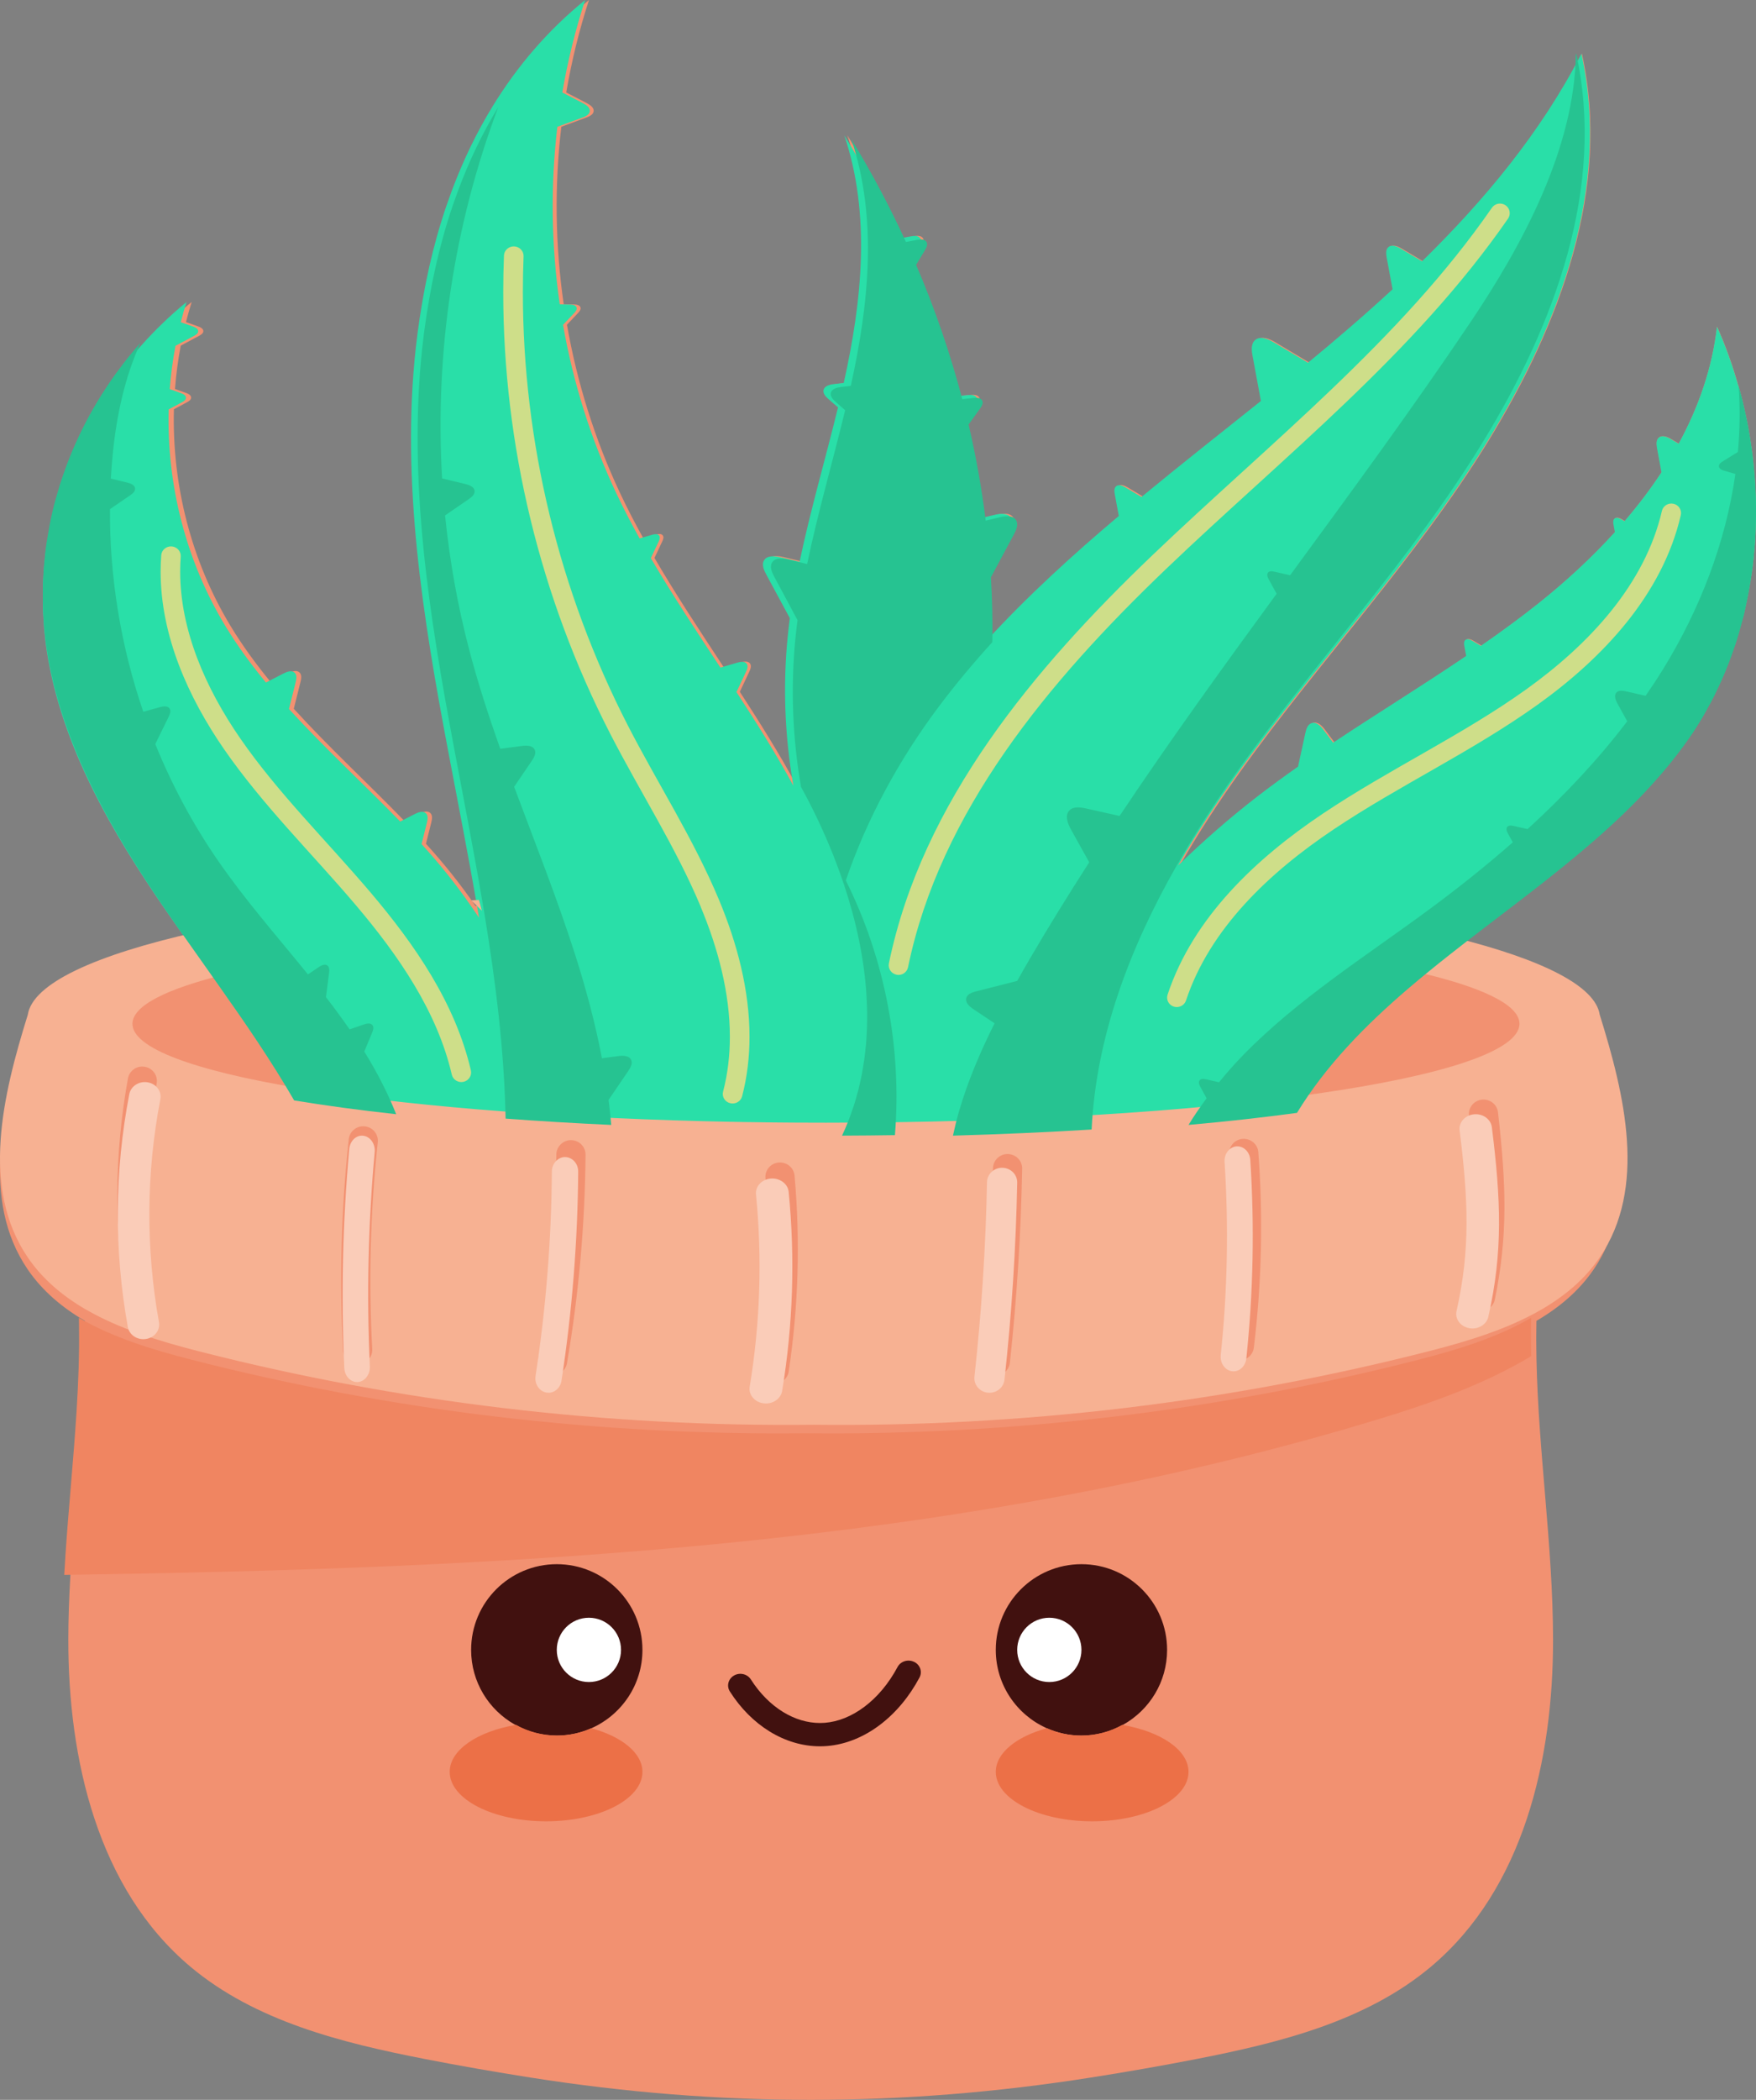 <?xml version="1.0" encoding="UTF-8"?>
<svg width="164px" height="196px" viewBox="0 0 164 196" version="1.1" xmlns="http://www.w3.org/2000/svg" xmlns:xlink="http://www.w3.org/1999/xlink">
    <rect x="0" y="0" width="164" height="196" fill="#808080" stroke="none"/>
    <title>GST DACAR 121-02 [Converted]</title>
    <g id="4››" stroke="none" stroke-width="1" fill="none" fill-rule="evenodd">
        <g id="GST-DACAR-121-02-[Converted]" fill-rule="nonzero">
            <path d="M163.977,46.719 C163.975,46.584 163.968,46.448 163.965,46.313 C163.945,45.725 163.911,45.137 163.867,44.549 C163.854,44.365 163.839,44.181 163.822,43.999 C163.775,43.459 163.721,42.917 163.655,42.38 C163.628,42.155 163.593,41.932 163.561,41.71 C163.514,41.378 163.465,41.047 163.411,40.715 C163.364,40.425 163.315,40.132 163.261,39.844 C163.216,39.609 163.167,39.374 163.12,39.14 C163.002,38.559 162.874,37.98 162.734,37.407 C162.709,37.308 162.684,37.206 162.657,37.107 C162.564,36.737 162.465,36.369 162.362,36.003 C162.362,36.015 162.362,36.027 162.362,36.04 C161.825,34.13 161.167,32.267 160.362,30.486 C159.921,34.35 158.645,38.002 156.795,41.405 C156.561,41.267 156.329,41.127 156.095,40.989 C155.746,40.78 155.275,40.575 154.957,40.829 C154.682,41.049 154.719,41.468 154.783,41.811 C154.921,42.564 155.061,43.317 155.199,44.069 C154.162,45.652 153.002,47.177 151.755,48.634 C151.667,48.58 151.581,48.53 151.492,48.476 C151.29,48.355 151.019,48.237 150.834,48.384 C150.674,48.513 150.696,48.752 150.733,48.951 C150.775,49.183 150.819,49.415 150.861,49.648 C148.667,52.077 146.228,54.313 143.691,56.337 C141.969,57.709 140.191,59.006 138.383,60.264 C138.124,60.11 137.866,59.955 137.607,59.802 C137.405,59.681 137.134,59.563 136.95,59.71 C136.789,59.838 136.812,60.078 136.849,60.279 C136.905,60.589 136.962,60.896 137.019,61.206 C132.945,63.972 128.738,66.564 124.636,69.296 C124.336,68.897 124.038,68.497 123.737,68.098 C123.469,67.74 123.077,67.338 122.646,67.467 C122.269,67.578 122.131,68.018 122.05,68.396 C121.824,69.441 121.594,70.487 121.368,71.532 C120.067,72.447 118.784,73.384 117.53,74.356 C114.964,76.348 112.523,78.492 110.203,80.758 C111.934,77.732 113.848,74.802 115.863,71.99 C123.348,61.547 132.284,52.106 139.004,41.17 C145.723,30.236 150.504,17.492 147.745,5.012 L147.713,5.07 C143.984,12.318 138.775,18.625 132.91,24.385 C132.25,23.99 131.592,23.598 130.932,23.204 C130.582,22.995 130.112,22.79 129.794,23.044 C129.518,23.264 129.555,23.683 129.619,24.026 C129.802,25.016 129.984,26.004 130.166,26.993 C127.617,29.355 124.974,31.63 122.294,33.847 C121.237,33.215 120.178,32.584 119.122,31.952 C118.589,31.635 117.88,31.325 117.397,31.71 C116.979,32.044 117.035,32.678 117.134,33.198 C117.392,34.604 117.653,36.008 117.912,37.414 C114.208,40.386 110.459,43.336 106.794,46.371 C106.301,46.076 105.806,45.783 105.313,45.488 C105.045,45.328 104.685,45.17 104.444,45.367 C104.232,45.536 104.262,45.855 104.311,46.119 C104.436,46.794 104.56,47.467 104.685,48.142 C100.365,51.797 96.2,55.601 92.411,59.739 C92.443,57.714 92.399,55.688 92.278,53.665 C93.003,52.322 93.724,50.981 94.448,49.638 C94.675,49.219 94.897,48.694 94.633,48.297 C94.328,47.84 93.636,47.915 93.096,48.046 C92.66,48.15 92.222,48.254 91.786,48.358 C91.411,45.333 90.872,42.327 90.175,39.353 C90.535,38.854 90.897,38.353 91.256,37.855 C91.414,37.637 91.579,37.359 91.461,37.117 C91.325,36.838 90.931,36.831 90.618,36.865 C90.273,36.901 89.926,36.937 89.581,36.976 C88.448,32.688 86.995,28.479 85.234,24.394 C85.51,23.937 85.786,23.479 86.062,23.024 C86.207,22.785 86.352,22.485 86.207,22.245 C86.042,21.969 85.635,21.994 85.315,22.054 C84.968,22.119 84.621,22.185 84.276,22.25 C82.751,18.949 81.042,15.73 79.135,12.63 C81.618,20.033 80.781,28.104 79.081,35.73 C78.778,35.766 78.478,35.802 78.175,35.836 C77.778,35.882 77.29,36.006 77.202,36.388 C77.125,36.722 77.411,37.02 77.672,37.247 C77.965,37.501 78.256,37.758 78.549,38.012 C77.381,42.821 75.98,47.591 74.97,52.423 C74.386,52.283 73.8,52.145 73.216,52.005 C72.677,51.876 71.985,51.801 71.679,52.256 C71.413,52.653 71.637,53.178 71.864,53.597 C72.598,54.96 73.33,56.32 74.064,57.68 C73.99,58.251 73.921,58.822 73.864,59.396 C73.406,64.028 73.593,68.718 74.391,73.304 C72.766,70.317 70.955,67.43 69.096,64.572 C69.391,63.945 69.687,63.316 69.982,62.687 C70.096,62.445 70.206,62.142 70.044,61.927 C69.859,61.68 69.472,61.743 69.172,61.83 C68.65,61.985 68.125,62.14 67.603,62.292 C65.384,58.919 63.152,55.553 61.125,52.077 C61.366,51.564 61.608,51.054 61.849,50.541 C61.935,50.359 62.017,50.132 61.896,49.972 C61.758,49.786 61.467,49.834 61.241,49.899 C60.854,50.013 60.467,50.127 60.081,50.241 C59.314,48.856 58.583,47.455 57.911,46.022 C55.558,41.03 53.903,35.73 52.95,30.311 C53.295,29.946 53.639,29.58 53.987,29.215 C54.125,29.067 54.275,28.879 54.211,28.687 C54.137,28.467 53.846,28.424 53.612,28.419 C53.29,28.412 52.967,28.404 52.647,28.397 C51.854,22.916 51.775,17.33 52.423,11.832 C53.203,11.544 53.984,11.256 54.765,10.968 C55.058,10.861 55.396,10.699 55.44,10.397 C55.492,10.048 55.122,9.792 54.805,9.627 C54.164,9.295 53.524,8.961 52.883,8.63 C53.383,5.709 54.09,2.822 55.009,0 C51.511,2.846 48.698,6.174 46.45,9.835 C44.927,12.311 43.669,14.939 42.642,17.683 C42.615,17.758 42.585,17.833 42.558,17.908 C42.23,18.797 41.922,19.692 41.642,20.602 L41.637,20.619 C41.344,21.565 41.078,22.521 40.834,23.487 L40.816,23.557 C40.602,24.416 40.41,25.282 40.23,26.154 C40.183,26.388 40.137,26.623 40.092,26.858 C39.959,27.55 39.836,28.247 39.725,28.949 C39.686,29.2 39.642,29.45 39.605,29.704 C39.469,30.619 39.346,31.536 39.245,32.46 C37.875,45.011 39.915,57.665 42.26,70.075 C43.166,74.879 44.117,79.693 44.94,84.518 C44.76,84.533 44.58,84.547 44.403,84.562 C42.999,82.514 41.43,80.566 39.782,78.759 C39.947,78.095 40.114,77.435 40.279,76.772 C40.356,76.464 40.415,76.089 40.178,75.876 C39.905,75.629 39.472,75.789 39.144,75.959 C38.696,76.191 38.245,76.423 37.797,76.655 C34.375,73.125 30.728,69.773 27.439,66.155 C27.649,65.322 27.856,64.487 28.065,63.655 C28.141,63.348 28.2,62.972 27.964,62.759 C27.69,62.513 27.257,62.672 26.929,62.842 C26.385,63.123 25.841,63.403 25.299,63.684 C23.932,62.021 22.658,60.289 21.54,58.442 C17.863,52.373 16.057,45.258 16.242,38.201 C16.651,37.983 17.057,37.763 17.466,37.545 C17.646,37.448 17.848,37.315 17.85,37.114 C17.85,36.884 17.589,36.751 17.37,36.674 C17.028,36.553 16.685,36.432 16.343,36.308 C16.446,34.951 16.624,33.6 16.88,32.264 C17.456,31.957 18.03,31.647 18.606,31.34 C18.786,31.243 18.988,31.11 18.991,30.909 C18.991,30.679 18.73,30.546 18.51,30.469 C18.129,30.333 17.747,30.198 17.368,30.062 C17.53,29.43 17.71,28.804 17.904,28.184 C16.38,29.428 14.981,30.793 13.688,32.243 C11.53,34.66 9.71,37.337 8.274,40.188 L8.247,40.238 C7.998,40.735 7.766,41.238 7.54,41.741 C7.481,41.872 7.421,42.005 7.365,42.138 C7.165,42.6 6.976,43.067 6.798,43.537 C6.729,43.718 6.665,43.9 6.599,44.081 C6.436,44.529 6.279,44.979 6.133,45.434 C6.069,45.64 6.01,45.848 5.951,46.054 C5.818,46.499 5.685,46.944 5.569,47.395 C5.33,48.331 5.146,49.28 4.985,50.233 C4.924,50.604 4.86,50.971 4.811,51.344 C4.769,51.661 4.739,51.978 4.707,52.298 C4.665,52.692 4.628,53.087 4.601,53.481 C4.581,53.786 4.567,54.091 4.554,54.398 C4.537,54.819 4.53,55.24 4.53,55.661 C4.53,55.947 4.53,56.233 4.535,56.518 C4.547,56.99 4.572,57.462 4.604,57.934 C4.621,58.171 4.628,58.411 4.65,58.648 C4.714,59.359 4.796,60.071 4.907,60.782 C6.281,69.603 10.917,77.597 16.008,84.988 C16.759,86.079 17.525,87.166 18.296,88.25 C8.833,90.372 3.03,93.034 2.586,95.931 C0.251,103.417 -1.825,112.022 2.591,118.494 C3.971,120.512 5.825,122.058 7.931,123.288 C7.931,123.312 7.931,123.336 7.931,123.36 C7.936,123.585 7.939,123.81 7.941,124.035 C7.946,124.481 7.949,124.928 7.949,125.374 C7.949,125.579 7.949,125.785 7.946,125.991 C7.941,126.511 7.931,127.029 7.917,127.549 C7.914,127.673 7.912,127.796 7.907,127.92 C7.865,129.277 7.796,130.637 7.712,131.998 C7.712,132.031 7.707,132.063 7.705,132.097 C7.421,136.554 6.966,141.012 6.668,145.475 C6.668,145.487 6.668,145.499 6.668,145.511 C6.631,146.08 6.594,146.651 6.562,147.22 C6.562,147.222 6.562,147.225 6.562,147.229 C6.456,149.156 6.382,151.082 6.38,153.008 C6.365,164.213 9.116,176.294 17.784,183.571 C23.838,188.656 31.902,190.672 39.715,192.194 C42.979,192.831 46.255,193.399 49.541,193.917 C67.196,196.695 84.241,196.693 101.885,193.917 C105.17,193.399 108.446,192.831 111.71,192.194 C119.523,190.672 127.587,188.656 133.642,183.571 C142.309,176.292 145.061,164.211 145.046,153.008 C145.034,144.282 143.674,135.567 143.497,126.862 C143.484,126.272 143.479,125.684 143.477,125.093 C143.477,124.999 143.477,124.907 143.477,124.812 C143.477,124.304 143.482,123.796 143.494,123.288 C145.603,122.056 147.457,120.512 148.834,118.494 C153.251,112.022 151.174,103.417 148.839,95.931 C148.433,93.274 143.521,90.818 135.413,88.79 C143.364,82.556 152.063,76.815 157.78,68.677 C158.221,68.047 158.635,67.399 159.029,66.74 C159.16,66.52 159.278,66.295 159.403,66.073 C159.655,65.627 159.903,65.18 160.132,64.722 C160.27,64.449 160.398,64.17 160.529,63.895 C160.726,63.476 160.913,63.057 161.093,62.631 C161.221,62.329 161.344,62.024 161.465,61.716 C161.623,61.307 161.77,60.894 161.916,60.477 C162.027,60.153 162.142,59.829 162.243,59.5 C162.371,59.093 162.482,58.684 162.596,58.273 C162.689,57.929 162.793,57.59 162.876,57.244 C162.97,56.864 163.044,56.479 163.125,56.095 C163.298,55.284 163.445,54.466 163.566,53.643 C163.603,53.396 163.645,53.149 163.677,52.9 C163.741,52.39 163.79,51.876 163.835,51.361 C163.857,51.124 163.879,50.887 163.896,50.649 C163.933,50.115 163.96,49.58 163.977,49.043 C163.985,48.839 163.99,48.634 163.992,48.43 C164.002,47.859 164.005,47.286 163.992,46.712 L163.977,46.719 Z" id="Path" fill="#F29171"></path>
            <path d="M85.366,155.117 C84.8,154.846 84.111,155.062 83.825,155.597 C82.996,157.156 81.914,158.423 80.729,159.312 C79.545,160.203 78.27,160.709 77.032,160.806 C76.882,160.818 76.732,160.823 76.582,160.823 C75.417,160.823 74.235,160.474 73.12,159.787 C72.005,159.1 70.966,158.076 70.127,156.759 C69.799,156.246 69.095,156.079 68.554,156.391 C68.013,156.702 67.837,157.37 68.166,157.883 L68.166,157.883 C69.165,159.454 70.435,160.726 71.873,161.612 C73.31,162.499 74.928,163 76.584,163 C76.797,163 77.012,162.99 77.225,162.974 C78.991,162.834 80.682,162.125 82.157,161.016 C83.635,159.903 84.91,158.389 85.877,156.576 C86.162,156.039 85.934,155.385 85.371,155.115 L85.366,155.117 Z" id="Path" fill="#41110F"></path>
            <path d="M44,154 C44,157 45.654,159.613 48.101,160.982 C49.256,161.627 50.584,162 52,162 C53.162,162 54.263,161.747 55.261,161.3 C58.053,160.05 60,157.256 60,154 C60,149.581 56.419,146 52,146 C47.581,146 44,149.581 44,154 Z" id="Path" fill="#41110F"></path>
            <path d="M93,154 C93,157.256 94.947,160.05 97.739,161.3 C98.735,161.744 99.838,162 101,162 C102.416,162 103.744,161.627 104.899,160.982 C107.343,159.613 109,157.003 109,154 C109,149.581 105.419,146 101,146 C96.581,146 93,149.581 93,154 Z" id="Path" fill="#41110F"></path>
            <path d="M163.98,46.736 C163.977,46.6 163.97,46.465 163.967,46.329 C163.948,45.741 163.913,45.153 163.869,44.564 C163.856,44.38 163.841,44.196 163.824,44.015 C163.777,43.475 163.723,42.933 163.656,42.395 C163.629,42.17 163.594,41.947 163.562,41.725 C163.515,41.393 163.466,41.061 163.411,40.73 C163.364,40.439 163.315,40.146 163.261,39.858 C163.216,39.623 163.167,39.388 163.12,39.154 C163.001,38.573 162.873,37.994 162.732,37.42 C162.707,37.321 162.682,37.219 162.655,37.12 C162.561,36.75 162.462,36.382 162.359,36.016 C162.359,36.028 162.359,36.04 162.359,36.052 C161.82,34.142 161.16,32.278 160.352,30.496 C159.91,34.363 158.629,38.016 156.773,41.42 C156.539,41.282 156.306,41.141 156.072,41.003 C155.721,40.795 155.249,40.589 154.93,40.843 C154.653,41.064 154.69,41.482 154.754,41.826 C154.893,42.579 155.034,43.332 155.172,44.085 C154.132,45.668 152.968,47.193 151.717,48.651 C151.628,48.598 151.542,48.547 151.453,48.493 C151.25,48.372 150.978,48.254 150.793,48.401 C150.632,48.53 150.654,48.769 150.691,48.968 C150.733,49.2 150.778,49.433 150.82,49.665 C148.618,52.096 146.171,54.333 143.626,56.357 C141.898,57.729 140.114,59.027 138.3,60.286 C138.041,60.131 137.781,59.976 137.522,59.823 C137.319,59.702 137.047,59.584 136.862,59.731 C136.701,59.86 136.723,60.099 136.76,60.3 C136.817,60.61 136.874,60.918 136.931,61.227 C132.843,63.995 128.622,66.587 124.508,69.321 C124.206,68.921 123.907,68.522 123.606,68.122 C123.336,67.764 122.943,67.362 122.511,67.49 C122.133,67.602 121.994,68.042 121.913,68.42 C121.685,69.466 121.455,70.512 121.228,71.558 C119.923,72.473 118.636,73.41 117.378,74.383 C114.803,76.375 112.353,78.52 110.025,80.786 C111.763,77.76 113.683,74.828 115.705,72.015 C123.215,61.569 132.181,52.125 138.923,41.185 C145.665,30.247 150.462,17.498 147.694,5.014 L147.662,5.072 C143.92,12.322 138.693,18.631 132.809,24.393 C132.146,23.999 131.487,23.606 130.824,23.212 C130.473,23.004 130.001,22.798 129.683,23.052 C129.406,23.272 129.443,23.691 129.507,24.035 C129.69,25.025 129.873,26.013 130.056,27.003 C127.498,29.366 124.846,31.641 122.157,33.859 C121.097,33.227 120.034,32.595 118.974,31.963 C118.44,31.646 117.729,31.336 117.244,31.721 C116.824,32.055 116.881,32.69 116.98,33.21 C117.239,34.617 117.501,36.021 117.761,37.427 C114.044,40.4 110.282,43.351 106.605,46.387 C106.111,46.092 105.614,45.799 105.12,45.504 C104.85,45.344 104.49,45.186 104.247,45.383 C104.035,45.552 104.065,45.872 104.114,46.135 C104.24,46.811 104.364,47.484 104.49,48.159 C100.155,51.815 95.976,55.621 92.175,59.76 C92.207,57.734 92.163,55.708 92.042,53.684 C92.768,52.34 93.492,50.999 94.219,49.655 C94.446,49.237 94.669,48.711 94.404,48.314 C94.098,47.857 93.403,47.932 92.862,48.063 C92.425,48.167 91.985,48.271 91.547,48.375 C91.172,45.349 90.63,42.342 89.931,39.367 C90.292,38.868 90.655,38.367 91.016,37.868 C91.174,37.65 91.34,37.372 91.221,37.13 C91.085,36.851 90.69,36.844 90.376,36.878 C90.03,36.914 89.681,36.951 89.335,36.989 C88.199,32.699 86.741,28.489 84.973,24.403 C85.25,23.945 85.527,23.488 85.804,23.033 C85.95,22.793 86.095,22.493 85.95,22.253 C85.784,21.977 85.376,22.001 85.055,22.062 C84.707,22.127 84.358,22.193 84.012,22.258 C82.482,18.956 80.767,15.736 78.854,12.635 C81.346,20.04 80.505,28.114 78.8,35.742 C78.496,35.779 78.195,35.815 77.891,35.849 C77.493,35.895 77.003,36.018 76.914,36.401 C76.838,36.735 77.125,37.033 77.386,37.26 C77.681,37.515 77.972,37.771 78.266,38.025 C77.095,42.836 75.689,47.607 74.675,52.442 C74.09,52.302 73.502,52.164 72.916,52.023 C72.375,51.895 71.68,51.82 71.374,52.275 C71.107,52.672 71.332,53.197 71.559,53.616 C72.296,54.979 73.03,56.34 73.766,57.7 C73.692,58.272 73.623,58.843 73.566,59.417 C73.106,64.05 73.294,68.742 74.095,73.33 C72.464,70.342 70.647,67.454 68.781,64.595 C69.078,63.968 69.374,63.339 69.671,62.709 C69.785,62.467 69.896,62.164 69.733,61.949 C69.547,61.702 69.159,61.765 68.858,61.852 C68.334,62.007 67.808,62.162 67.284,62.314 C65.057,58.94 62.818,55.572 60.784,52.096 C61.026,51.583 61.268,51.072 61.511,50.559 C61.597,50.377 61.679,50.149 61.558,49.99 C61.419,49.803 61.128,49.852 60.9,49.917 C60.512,50.031 60.124,50.145 59.736,50.258 C58.968,48.874 58.234,47.472 57.559,46.039 C55.199,41.044 53.538,35.742 52.582,30.322 C52.928,29.956 53.274,29.591 53.622,29.225 C53.76,29.078 53.911,28.889 53.847,28.698 C53.773,28.477 53.481,28.434 53.246,28.429 C52.923,28.422 52.599,28.414 52.278,28.407 C51.482,22.924 51.403,17.336 52.053,11.836 C52.836,11.548 53.62,11.26 54.403,10.972 C54.697,10.865 55.036,10.703 55.08,10.4 C55.132,10.052 54.761,9.795 54.443,9.63 C53.8,9.299 53.157,8.965 52.515,8.633 C53.017,5.711 53.726,2.823 54.648,0 C51.138,2.847 48.316,6.176 46.06,9.839 C44.532,12.315 43.27,14.944 42.239,17.69 C42.212,17.765 42.182,17.84 42.155,17.915 C41.826,18.803 41.517,19.699 41.236,20.609 L41.231,20.626 C40.937,21.573 40.67,22.529 40.425,23.495 L40.408,23.565 C40.193,24.425 40,25.291 39.82,26.163 C39.773,26.398 39.726,26.633 39.681,26.867 C39.548,27.56 39.424,28.257 39.313,28.959 C39.273,29.211 39.229,29.46 39.192,29.714 C39.056,30.629 38.932,31.547 38.831,32.472 C37.457,45.027 39.503,57.686 41.856,70.1 C42.765,74.906 43.719,79.721 44.545,84.548 C44.609,84.923 44.678,85.296 44.74,85.669 C44.505,85.304 44.253,84.95 44.006,84.592 C42.597,82.544 41.023,80.595 39.37,78.786 C39.535,78.123 39.703,77.462 39.869,76.799 C39.946,76.491 40.005,76.116 39.768,75.903 C39.493,75.656 39.058,75.816 38.73,75.985 C38.28,76.218 37.828,76.45 37.378,76.683 C33.945,73.151 30.285,69.798 26.986,66.178 C27.196,65.345 27.404,64.51 27.614,63.677 C27.69,63.37 27.75,62.995 27.512,62.782 C27.238,62.535 26.803,62.695 26.474,62.864 C25.928,63.145 25.382,63.426 24.838,63.707 C23.467,62.043 22.189,60.31 21.067,58.463 C17.377,52.391 15.566,45.274 15.751,38.214 C16.161,37.996 16.569,37.776 16.979,37.558 C17.16,37.461 17.363,37.328 17.365,37.127 C17.365,36.897 17.103,36.764 16.883,36.687 C16.54,36.566 16.196,36.445 15.853,36.321 C15.956,34.963 16.134,33.612 16.391,32.276 C16.97,31.968 17.545,31.658 18.124,31.351 C18.304,31.254 18.507,31.121 18.509,30.92 C18.509,30.69 18.247,30.557 18.027,30.479 C17.644,30.344 17.261,30.208 16.881,30.073 C17.044,29.441 17.224,28.814 17.419,28.194 C15.89,29.438 14.486,30.804 13.188,32.254 C11.024,34.672 9.197,37.35 7.756,40.202 L7.729,40.253 C7.48,40.749 7.247,41.252 7.02,41.756 C6.961,41.887 6.901,42.02 6.845,42.153 C6.644,42.615 6.454,43.083 6.276,43.552 C6.207,43.734 6.143,43.915 6.076,44.097 C5.913,44.545 5.755,44.995 5.609,45.45 C5.545,45.656 5.485,45.864 5.426,46.07 C5.293,46.516 5.159,46.961 5.043,47.411 C4.803,48.348 4.618,49.297 4.457,50.251 C4.395,50.621 4.331,50.989 4.282,51.362 C4.24,51.679 4.21,51.997 4.178,52.316 C4.136,52.711 4.099,53.105 4.072,53.5 C4.052,53.805 4.037,54.11 4.025,54.417 C4.007,54.839 4,55.26 4,55.681 C4,55.967 4,56.253 4.005,56.538 C4.017,57.01 4.042,57.482 4.074,57.954 C4.091,58.192 4.099,58.431 4.121,58.669 C4.185,59.38 4.267,60.092 4.378,60.804 C5.757,69.628 10.408,77.624 15.516,85.018 C16.27,86.11 17.039,87.197 17.812,88.281 C18.739,89.584 19.668,90.884 20.595,92.184 C23.071,95.66 25.503,99.163 27.643,102.829 C30.53,103.301 33.748,103.732 37.252,104.114 C40.232,104.439 43.415,104.724 46.772,104.974 C49.972,105.208 53.323,105.409 56.808,105.567 C59.509,105.69 62.287,105.787 65.126,105.86 C65.134,105.86 65.143,105.86 65.151,105.86 C66.555,105.896 67.976,105.925 69.409,105.947 C69.444,105.947 69.481,105.947 69.515,105.947 C70.949,105.969 72.394,105.985 73.852,105.993 C73.949,105.993 74.043,105.993 74.139,105.993 C74.942,105.998 75.748,106 76.559,106 C77.036,106 77.505,105.998 77.98,105.995 C81.756,105.983 85.453,105.927 89.044,105.828 C93.584,105.702 97.953,105.509 102.097,105.257 C105.162,105.07 108.098,104.85 110.895,104.601 C114.541,104.276 117.936,103.901 121.045,103.482 C123.766,99.071 127.429,95.367 131.474,91.934 C132.725,90.874 134.012,89.838 135.317,88.816 C143.295,82.58 152.023,76.838 157.759,68.696 C158.202,68.067 158.617,67.418 159.012,66.759 C159.143,66.539 159.262,66.314 159.388,66.091 C159.64,65.646 159.89,65.198 160.12,64.74 C160.258,64.467 160.386,64.188 160.517,63.912 C160.715,63.493 160.903,63.075 161.083,62.649 C161.212,62.346 161.335,62.041 161.457,61.733 C161.615,61.324 161.763,60.91 161.909,60.494 C162.02,60.17 162.136,59.845 162.238,59.516 C162.366,59.109 162.477,58.7 162.591,58.289 C162.685,57.945 162.789,57.606 162.873,57.26 C162.967,56.88 163.041,56.495 163.122,56.11 C163.295,55.299 163.444,54.48 163.565,53.657 C163.602,53.41 163.644,53.163 163.676,52.914 C163.74,52.403 163.79,51.89 163.834,51.374 C163.856,51.137 163.878,50.9 163.896,50.663 C163.933,50.128 163.96,49.593 163.977,49.055 C163.985,48.852 163.99,48.646 163.992,48.443 C164.002,47.871 164.005,47.298 163.992,46.724 L163.98,46.736 Z" id="Path" fill="#29DFA8"></path>
            <path d="M75.186,133.776 C55.881,133.994 36.543,131.699 17.856,126.908 C14.265,125.986 10.532,124.851 7.37,123.002 C7.37,123.027 7.37,123.051 7.37,123.073 C7.375,123.298 7.378,123.524 7.38,123.75 C7.385,124.196 7.387,124.645 7.387,125.091 C7.387,125.297 7.387,125.504 7.385,125.71 C7.38,126.231 7.37,126.751 7.355,127.272 C7.353,127.396 7.35,127.52 7.346,127.643 C7.304,129.004 7.235,130.368 7.151,131.731 C7.151,131.765 7.146,131.797 7.143,131.83 C6.863,136.299 6.404,140.768 6.106,145.241 C6.106,145.253 6.106,145.265 6.106,145.278 C6.069,145.848 6.032,146.42 6,146.99 C6,146.993 6,146.995 6,147 L6,147 C47.435,146.379 89.13,144.479 128.618,132.505 C133.557,131.008 138.618,129.22 143,126.583 L143,126.583 C142.988,125.991 142.983,125.402 142.98,124.81 C142.98,124.715 142.98,124.623 142.98,124.528 C142.98,124.019 142.985,123.509 142.998,123 C139.836,124.849 136.102,125.986 132.512,126.908 C113.827,131.699 94.489,133.994 75.181,133.776 L75.186,133.776 Z" id="Path" fill="#F08561"></path>
            <path d="M44.734,84 C44.488,84.013 44.242,84.026 44,84.039 C44.337,84.359 44.68,84.676 45,85 C44.916,84.665 44.822,84.333 44.734,84 Z" id="Path" fill="#F7B192"></path>
            <path d="M7.959,122.19 C7.959,122.19 7.959,122.19 7.959,122.19 C11.131,124.042 14.877,125.182 18.479,126.104 C37.226,130.905 56.627,133.205 75.999,132.986 C95.371,133.205 114.77,130.905 133.518,126.104 C137.121,125.18 140.869,124.042 144.039,122.188 C146.155,120.95 148.017,119.399 149.399,117.372 C153.832,110.872 151.748,102.227 149.404,94.708 C148.996,92.039 144.066,89.572 135.926,87.535 C134.618,88.561 133.33,89.599 132.082,90.666 C138.307,92.083 141.91,93.76 141.91,95.557 C141.91,100.657 112.91,104.792 77.139,104.792 C76.328,104.792 75.522,104.789 74.718,104.785 C74.622,104.785 74.528,104.785 74.431,104.785 C72.97,104.777 71.524,104.76 70.092,104.738 C70.057,104.738 70.02,104.738 69.986,104.738 C68.552,104.717 67.13,104.687 65.726,104.651 C65.718,104.651 65.708,104.651 65.701,104.651 C35.386,103.88 12.37,100.105 12.37,95.562 C12.37,93.867 15.569,92.282 21.15,90.919 C20.222,89.611 19.29,88.305 18.366,87 C8.866,89.132 3.041,91.806 2.596,94.716 C0.252,102.235 -1.832,110.879 2.601,117.379 C3.986,119.407 5.847,120.96 7.961,122.195 L7.959,122.19 Z M136.935,120.768 C138.102,115.116 137.927,110.556 137.195,104.121 C137.111,103.384 137.65,102.723 138.399,102.641 C139.146,102.558 139.821,103.088 139.905,103.824 C140.666,110.531 140.844,115.303 139.608,121.303 C139.477,121.937 138.908,122.377 138.273,122.377 C138.184,122.377 138.092,122.367 138.001,122.35 C137.264,122.202 136.787,121.497 136.935,120.77 L136.935,120.768 Z M114.396,125.474 C115.111,119.601 115.247,113.636 114.802,107.738 C114.747,106.999 115.309,106.357 116.06,106.302 C116.812,106.258 117.465,106.8 117.519,107.539 C117.976,113.606 117.835,119.747 117.101,125.793 C117.017,126.473 116.429,126.974 115.749,126.974 C115.694,126.974 115.64,126.972 115.585,126.964 C114.839,126.877 114.305,126.211 114.394,125.474 L114.396,125.474 Z M91.607,126.918 C92.245,121.001 92.626,114.985 92.74,109.034 C92.755,108.292 93.39,107.697 94.127,107.719 C94.881,107.733 95.477,108.343 95.464,109.082 C95.351,115.111 94.965,121.205 94.317,127.198 C94.243,127.886 93.652,128.396 92.965,128.396 L92.819,128.389 C92.07,128.311 91.528,127.65 91.607,126.916 L91.607,126.918 Z M70.965,127.618 C71.84,121.782 72.018,115.84 71.489,109.962 C71.422,109.226 71.976,108.574 72.728,108.509 C73.479,108.448 74.139,108.988 74.206,109.727 C74.753,115.814 74.57,121.966 73.662,128.01 C73.563,128.676 72.98,129.155 72.315,129.155 C72.248,129.155 72.181,129.15 72.115,129.14 C71.37,129.033 70.856,128.35 70.965,127.618 L70.965,127.618 Z M50.268,126.789 C51.341,120.518 51.91,114.112 51.959,107.75 C51.964,107.009 52.622,106.401 53.334,106.421 C54.085,106.425 54.691,107.031 54.686,107.772 C54.634,114.275 54.053,120.821 52.955,127.234 C52.844,127.888 52.266,128.352 51.613,128.352 C51.539,128.352 51.462,128.348 51.385,128.333 C50.644,128.211 50.142,127.519 50.268,126.789 Z M32.572,106.326 C32.651,105.589 33.331,105.052 34.071,105.135 C34.82,105.212 35.361,105.874 35.282,106.61 C34.59,113.008 34.414,119.506 34.765,125.926 C34.805,126.665 34.229,127.297 33.477,127.336 L33.403,127.336 C32.684,127.336 32.083,126.784 32.043,126.07 C31.685,119.506 31.863,112.865 32.572,106.326 L32.572,106.326 Z M11.95,100.657 C12.083,99.928 12.79,99.441 13.529,99.573 C14.271,99.704 14.763,100.399 14.632,101.126 C13.406,107.891 13.364,114.761 14.511,121.541 C14.635,122.27 14.133,122.961 13.391,123.082 C13.314,123.094 13.24,123.099 13.166,123.099 C12.511,123.099 11.935,122.635 11.823,121.979 C10.627,114.897 10.669,107.724 11.952,100.654 L11.95,100.657 Z" id="Shape" fill="#F7B192"></path>
            <path d="M55.233,161.311 C54.254,161.745 53.17,161.995 52.028,161.995 C50.636,161.995 49.33,161.631 48.195,161 C44.6,161.605 42,163.338 42,165.385 C42,167.934 46.03,170 51,170 C55.97,170 60,167.934 60,165.385 C60,163.62 58.069,162.09 55.233,161.313 L55.233,161.311 Z" id="Path" fill="#EC7047"></path>
            <path d="M104.805,161.002 C103.67,161.634 102.364,161.998 100.972,161.998 C99.83,161.998 98.749,161.75 97.767,161.313 C94.931,162.09 93,163.622 93,165.385 C93,167.934 97.03,170 102,170 C106.97,170 111,167.934 111,165.385 C111,163.338 108.4,161.605 104.805,161 L104.805,161.002 Z" id="Path" fill="#EC7047"></path>
            <path d="M55,157 C56.657,157 58,155.657 58,154 C58,152.343 56.657,151 55,151 C53.343,151 52,152.343 52,154 C52,155.657 53.343,157 55,157 Z" id="Path" fill="#FFFFFF"></path>
            <path d="M98,151 C96.343,151 95,152.343 95,154 C95,155.657 96.343,157 98,157 C99.657,157 101,155.657 101,154 C101,152.343 99.657,151 98,151 Z" id="Path" fill="#FFFFFF"></path>
            <path d="M78.839,82.626 C78.849,82.594 78.861,82.563 78.873,82.532 L78.846,82.643 C79.975,86.038 80.727,89.541 80.93,93.018 C80.93,93.052 80.93,93.083 80.932,93.117 C80.959,93.58 80.976,94.043 80.984,94.506 C80.984,94.537 80.984,94.566 80.984,94.597 C80.988,95.063 80.984,95.526 80.969,95.986 C80.969,96.042 80.962,96.097 80.959,96.153 C80.942,96.589 80.918,97.026 80.881,97.46 C80.874,97.551 80.859,97.64 80.849,97.732 C80.81,98.13 80.771,98.528 80.715,98.923 C80.7,99.024 80.681,99.123 80.664,99.225 C80.605,99.608 80.546,99.994 80.471,100.375 C80.454,100.464 80.429,100.553 80.41,100.645 C80.329,101.035 80.243,101.424 80.146,101.812 C80.121,101.903 80.092,101.995 80.065,102.087 C79.963,102.47 79.855,102.851 79.733,103.23 C79.687,103.374 79.628,103.516 79.579,103.659 C79.467,103.982 79.359,104.307 79.232,104.626 C79.052,105.089 78.854,105.547 78.641,106 C80.307,105.995 81.951,105.978 83.582,105.954 C84.237,97.816 82.649,89.505 78.995,82.18 C80.971,76.383 84.005,70.854 87.671,65.964 C89.244,63.869 90.922,61.868 92.678,59.936 C92.71,57.918 92.666,55.9 92.546,53.884 C93.264,52.546 93.98,51.21 94.698,49.872 C94.923,49.455 95.143,48.932 94.881,48.536 C94.578,48.081 93.892,48.155 93.357,48.286 C92.925,48.389 92.49,48.493 92.058,48.597 C91.687,45.583 91.152,42.588 90.46,39.624 C90.817,39.128 91.176,38.629 91.533,38.132 C91.689,37.915 91.853,37.638 91.735,37.397 C91.601,37.119 91.21,37.112 90.9,37.146 C90.558,37.182 90.214,37.218 89.872,37.257 C88.748,32.984 87.307,28.791 85.561,24.721 C85.834,24.265 86.108,23.809 86.381,23.356 C86.526,23.117 86.67,22.818 86.526,22.58 C86.362,22.305 85.959,22.329 85.641,22.389 C85.297,22.454 84.953,22.519 84.611,22.585 C83.099,19.296 81.404,16.089 79.513,13 C81.975,20.376 81.145,28.417 79.459,36.015 C79.159,36.051 78.861,36.087 78.561,36.121 C78.167,36.167 77.684,36.29 77.596,36.671 C77.52,37.004 77.803,37.3 78.062,37.527 C78.353,37.78 78.641,38.035 78.932,38.289 C77.774,43.08 76.384,47.832 75.383,52.647 C74.804,52.508 74.223,52.37 73.644,52.23 C73.109,52.102 72.423,52.028 72.12,52.481 C71.856,52.876 72.078,53.4 72.303,53.817 C73.031,55.174 73.756,56.529 74.484,57.884 C74.411,58.454 74.342,59.023 74.286,59.594 C73.832,64.209 74.018,68.882 74.809,73.451 C75.024,73.847 75.241,74.242 75.449,74.642 C76.765,77.177 77.923,79.86 78.839,82.616 L78.839,82.626 Z" id="Path" fill="#26C391"></path>
            <path d="M27.461,102.712 C30.327,103.185 33.521,103.617 37,104 C36.195,101.97 35.172,100.007 34.022,98.152 C34.267,97.565 34.51,96.978 34.755,96.393 C34.851,96.163 34.942,95.877 34.782,95.683 C34.601,95.459 34.245,95.532 33.97,95.627 C33.531,95.777 33.092,95.93 32.65,96.08 C31.941,95.059 31.205,94.055 30.442,93.073 C30.538,92.321 30.636,91.569 30.732,90.817 C30.764,90.567 30.776,90.264 30.57,90.116 C30.332,89.946 30.006,90.111 29.763,90.273 C29.429,90.499 29.095,90.725 28.762,90.95 C25.918,87.447 22.93,84.052 20.369,80.345 C18.016,76.94 16.056,73.277 14.503,69.452 C14.917,68.605 15.334,67.759 15.749,66.912 C15.872,66.662 15.992,66.349 15.83,66.124 C15.644,65.862 15.241,65.92 14.93,66.007 C14.414,66.15 13.897,66.294 13.382,66.437 C11.301,60.358 10.232,53.94 10.268,47.524 C10.896,47.095 11.524,46.663 12.152,46.234 C12.383,46.076 12.643,45.86 12.614,45.584 C12.579,45.266 12.202,45.12 11.888,45.045 C11.375,44.921 10.864,44.798 10.352,44.674 C10.398,43.84 10.465,43.005 10.55,42.176 C10.906,38.714 11.672,35.156 13.122,32 L13.122,32 C10.972,34.423 9.159,37.106 7.729,39.963 L7.702,40.014 C7.454,40.512 7.224,41.016 6.998,41.521 C6.939,41.652 6.88,41.785 6.824,41.918 C6.625,42.382 6.436,42.85 6.26,43.32 C6.191,43.502 6.127,43.684 6.061,43.866 C5.899,44.315 5.742,44.766 5.597,45.222 C5.533,45.428 5.474,45.637 5.416,45.843 C5.283,46.289 5.151,46.736 5.035,47.187 L5.035,47.187 C4.797,48.126 4.613,49.076 4.454,50.032 C4.393,50.403 4.329,50.772 4.28,51.146 C4.238,51.463 4.209,51.781 4.177,52.101 C4.135,52.497 4.098,52.892 4.071,53.287 C4.052,53.593 4.037,53.899 4.025,54.207 C4.007,54.629 4,55.051 4,55.473 C4,55.759 4,56.045 4.005,56.332 C4.017,56.805 4.042,57.277 4.074,57.75 C4.091,57.988 4.098,58.228 4.12,58.466 C4.184,59.179 4.265,59.892 4.375,60.605 C5.744,69.447 10.362,77.459 15.433,84.867 C16.181,85.961 16.944,87.05 17.712,88.136 C18.632,89.441 19.554,90.744 20.474,92.046 C22.932,95.53 25.347,99.04 27.471,102.712 L27.461,102.712 Z" id="Path" fill="#26C391"></path>
            <path d="M120.492,53.697 C120.002,53.585 119.509,53.471 119.019,53.36 C118.818,53.314 118.572,53.28 118.435,53.433 C118.276,53.607 118.384,53.881 118.496,54.087 C118.742,54.531 118.984,54.975 119.23,55.419 C114.225,62.262 109.259,69.127 104.561,76.162 C103.519,75.93 102.479,75.697 101.437,75.464 C100.89,75.343 100.226,75.255 99.855,75.668 C99.429,76.145 99.723,76.888 100.034,77.445 C100.598,78.459 101.162,79.473 101.726,80.486 C99.821,83.45 97.962,86.442 96.185,89.486 C95.785,90.172 95.388,90.863 94.998,91.557 C93.718,91.881 92.438,92.209 91.16,92.534 C90.783,92.631 90.341,92.786 90.243,93.159 C90.13,93.591 90.555,93.96 90.927,94.207 C91.58,94.644 92.234,95.078 92.887,95.514 C91.56,98.162 90.398,100.883 89.569,103.72 C89.351,104.472 89.167,105.234 89,106 C93.505,105.874 97.84,105.68 101.952,105.428 C102.362,96.799 105.493,88.537 109.833,80.901 C111.557,77.87 113.462,74.933 115.468,72.115 C122.92,61.651 131.816,52.191 138.506,41.232 C145.195,30.276 149.955,17.506 147.208,5 L147.176,5.058 C147.176,5.058 147.176,5.058 147.176,5.058 C147.034,13.839 142.255,22.761 137.338,30.068 C131.944,38.085 126.211,45.884 120.492,53.69 L120.492,53.697 Z" id="Path" fill="#26C391"></path>
            <path d="M162.312,42.185 C161.841,42.478 161.37,42.767 160.899,43.06 C160.724,43.169 160.526,43.318 160.536,43.522 C160.548,43.758 160.822,43.875 161.052,43.943 C161.394,44.043 161.735,44.141 162.075,44.241 C161.168,50.647 158.746,56.901 155.329,62.448 C154.807,63.298 154.254,64.126 153.689,64.947 C153.083,64.808 152.478,64.671 151.872,64.533 C151.558,64.462 151.176,64.408 150.961,64.645 C150.715,64.917 150.882,65.344 151.06,65.665 C151.366,66.218 151.669,66.771 151.975,67.323 C149.213,70.952 146.058,74.288 142.664,77.388 C142.233,77.29 141.801,77.191 141.367,77.093 C141.165,77.047 140.918,77.013 140.78,77.166 C140.622,77.342 140.728,77.617 140.844,77.824 C140.992,78.089 141.138,78.357 141.286,78.622 C138.73,80.868 136.054,82.989 133.319,85.003 C127.441,89.33 121.199,93.267 116.108,98.476 C115.319,99.282 114.569,100.137 113.849,101.019 C113.447,100.926 113.045,100.836 112.643,100.743 C112.44,100.697 112.194,100.663 112.056,100.816 C111.895,100.992 112.004,101.267 112.117,101.474 C112.307,101.82 112.497,102.165 112.69,102.511 C112.093,103.32 111.52,104.145 111,105 C114.638,104.674 118.027,104.296 121.13,103.875 C123.845,99.438 127.501,95.712 131.538,92.259 C132.786,91.193 134.071,90.15 135.373,89.123 C143.335,82.85 152.047,77.074 157.771,68.884 C158.213,68.251 158.627,67.599 159.022,66.936 C159.152,66.715 159.271,66.488 159.397,66.264 C159.648,65.816 159.897,65.365 160.127,64.905 C160.265,64.63 160.393,64.35 160.524,64.072 C160.721,63.651 160.909,63.23 161.089,62.801 C161.217,62.497 161.34,62.19 161.461,61.881 C161.619,61.469 161.767,61.053 161.912,60.634 C162.023,60.308 162.139,59.981 162.24,59.65 C162.369,59.241 162.48,58.83 162.593,58.416 C162.687,58.07 162.79,57.729 162.874,57.381 C162.968,56.998 163.042,56.611 163.123,56.224 C163.296,55.408 163.444,54.585 163.565,53.757 C163.602,53.509 163.644,53.26 163.676,53.01 C163.74,52.496 163.789,51.979 163.834,51.461 C163.856,51.222 163.878,50.983 163.895,50.745 C163.932,50.207 163.96,49.669 163.977,49.128 C163.984,48.923 163.989,48.716 163.992,48.512 C164.002,47.937 164.004,47.36 163.992,46.783 C163.989,46.646 163.982,46.51 163.979,46.374 C163.96,45.782 163.925,45.19 163.881,44.599 C163.868,44.413 163.854,44.228 163.836,44.046 C163.789,43.503 163.735,42.957 163.669,42.417 C163.641,42.19 163.607,41.966 163.575,41.742 C163.528,41.408 163.479,41.075 163.424,40.741 C163.378,40.449 163.328,40.154 163.274,39.865 C163.23,39.628 163.18,39.392 163.133,39.156 C163.015,38.572 162.887,37.99 162.746,37.412 C162.721,37.313 162.697,37.21 162.67,37.11 C162.576,36.738 162.477,36.368 162.374,36 C162.374,36.012 162.374,36.024 162.374,36.037 C162.527,38.084 162.495,40.14 162.31,42.188 L162.312,42.185 Z" id="Path" fill="#26C391"></path>
            <path d="M47.228,104.411 C50.371,104.644 53.662,104.844 57.084,105 C57.021,104.222 56.934,103.443 56.837,102.665 C57.448,101.766 58.062,100.868 58.674,99.967 C58.89,99.65 59.113,99.246 58.936,98.907 C58.732,98.516 58.174,98.518 57.732,98.576 C57.227,98.643 56.722,98.708 56.218,98.775 C55.594,95.517 54.73,92.293 53.728,89.151 C52.034,83.846 49.961,78.659 48.017,73.438 C48.566,72.631 49.117,71.824 49.665,71.019 C49.881,70.702 50.104,70.298 49.927,69.959 C49.723,69.568 49.165,69.57 48.723,69.628 C48.056,69.714 47.389,69.803 46.721,69.892 C45.639,66.843 44.639,63.768 43.819,60.64 C42.741,56.527 41.994,52.335 41.566,48.109 C42.304,47.602 43.04,47.097 43.777,46.59 C44.052,46.403 44.357,46.148 44.323,45.819 C44.285,45.439 43.836,45.269 43.462,45.18 C42.739,45.005 42.013,44.829 41.29,44.656 C40.598,32.913 42.379,21.02 46.534,10 L46.534,10 C46.534,10 46.534,10 46.534,10 C45.034,12.458 43.797,15.069 42.782,17.791 C42.756,17.866 42.726,17.94 42.7,18.015 C42.377,18.896 42.074,19.785 41.797,20.689 L41.792,20.706 C41.503,21.645 41.241,22.594 41.001,23.553 L40.984,23.622 C40.773,24.475 40.583,25.335 40.406,26.2 C40.36,26.433 40.314,26.666 40.27,26.899 C40.139,27.586 40.018,28.278 39.909,28.975 C39.87,29.225 39.826,29.472 39.79,29.725 C39.656,30.633 39.535,31.543 39.436,32.461 C38.086,44.92 40.096,57.483 42.406,69.803 C43.299,74.572 44.236,79.351 45.047,84.141 C45.11,84.514 45.178,84.884 45.238,85.254 C46.289,91.611 47.088,97.992 47.221,104.414 L47.228,104.411 Z" id="Path" fill="#26C391"></path>
            <path d="M83.732,90.982 C84.226,91.08 84.707,90.767 84.806,90.28 C86.301,83.021 89.579,76.354 93.859,70.183 C98.139,64.015 103.421,58.351 108.896,53.115 C119.851,42.636 132.094,33.033 140.842,20.406 C141.125,19.995 141.018,19.437 140.604,19.156 C140.187,18.877 139.622,18.982 139.337,19.391 C130.804,31.724 118.674,41.269 107.627,51.824 C102.102,57.106 96.736,62.853 92.354,69.165 C87.975,75.478 84.575,82.365 83.018,89.918 C82.919,90.405 83.236,90.879 83.73,90.977 L83.732,90.982 Z" id="Path" fill="#CEDE89"></path>
            <path d="M65.449,84.662 C67.067,88.536 68.165,92.699 68.165,96.771 C68.165,98.503 67.968,100.22 67.531,101.897 C67.406,102.372 67.706,102.854 68.197,102.973 C68.688,103.093 69.187,102.804 69.309,102.329 C69.788,100.495 70,98.631 70,96.769 C70,92.388 68.83,88.017 67.152,83.994 C64.761,78.27 61.392,73.077 58.628,67.695 C52.207,55.195 48.833,41.239 48.833,27.28 C48.833,26.158 48.855,25.039 48.898,23.92 C48.918,23.43 48.521,23.02 48.017,23 C47.511,22.981 47.087,23.365 47.067,23.852 L47.067,23.852 C47.022,24.996 47,26.136 47,27.28 C47,41.514 50.436,55.736 56.988,68.484 C59.808,73.969 63.147,79.126 65.454,84.657 L65.449,84.662 Z" id="Path" fill="#CEDE89"></path>
            <path d="M33.186,84.431 C37.231,89.192 40.837,94.431 42.194,100.304 C42.306,100.785 42.796,101.087 43.288,100.978 C43.781,100.868 44.089,100.389 43.977,99.907 C42.508,93.59 38.711,88.138 34.593,83.285 C30.473,78.437 25.948,74.005 22.437,68.921 C19.2,64.241 16.823,58.818 16.828,53.347 C16.828,52.885 16.845,52.421 16.88,51.958 C16.917,51.467 16.539,51.039 16.034,51.002 C15.532,50.966 15.092,51.336 15.057,51.83 L15.057,51.83 C15.02,52.338 15,52.844 15,53.35 C15.005,59.332 17.561,65.058 20.923,69.926 C24.568,75.195 29.143,79.666 33.186,84.431 L33.186,84.431 Z" id="Path" fill="#CEDE89"></path>
            <path d="M109.624,93.956 C110.1,94.108 110.611,93.852 110.766,93.386 C111.871,90.055 113.797,87.081 116.214,84.424 C118.631,81.766 121.536,79.434 124.572,77.404 C130.649,73.332 137.453,70.167 143.571,65.8 C146.634,63.611 149.549,61.042 151.922,58.09 C154.292,55.138 156.122,51.797 156.977,48.082 C157.088,47.604 156.78,47.128 156.294,47.022 C155.806,46.914 155.32,47.215 155.212,47.691 L155.212,47.691 C154.425,51.097 152.738,54.201 150.499,56.994 C148.259,59.785 145.465,62.254 142.506,64.369 C136.575,68.61 129.788,71.77 123.551,75.941 C120.429,78.031 117.41,80.448 114.863,83.246 C112.317,86.043 110.243,89.227 109.045,92.841 C108.889,93.307 109.151,93.806 109.627,93.959 L109.624,93.956 Z" id="Path" fill="#CEDE89"></path>
            <path d="M13.391,124.998 C13.471,124.998 13.552,124.993 13.635,124.98 C14.436,124.856 14.979,124.153 14.845,123.41 C13.608,116.5 13.651,109.502 14.976,102.605 C15.121,101.862 14.586,101.153 13.784,101.022 C12.985,100.888 12.218,101.384 12.076,102.127 C10.689,109.331 10.643,116.641 11.937,123.858 C12.057,124.527 12.68,125 13.389,125 L13.391,124.998 Z" id="Path" fill="#FACCB8"></path>
            <path d="M33.347,129 L33.412,129 C34.071,128.957 34.575,128.303 34.541,127.538 C34.233,120.89 34.387,114.159 34.993,107.537 C35.063,106.774 34.588,106.092 33.932,106.009 C33.282,105.923 32.689,106.479 32.62,107.242 C32,114.013 31.844,120.89 32.156,127.686 C32.191,128.426 32.717,129 33.347,129 L33.347,129 Z" id="Path" fill="#FACCB8"></path>
            <path d="M51.025,129.98 C51.094,129.993 51.163,130 51.23,130 C51.818,130 52.34,129.534 52.44,128.878 C53.429,122.446 53.953,115.879 54,109.356 C54.004,108.613 53.458,108.008 52.781,108 C52.139,107.981 51.549,108.591 51.542,109.334 C51.497,115.716 50.985,122.141 50.017,128.432 C49.904,129.164 50.356,129.859 51.025,129.98 Z" id="Path" fill="#FACCB8"></path>
            <path d="M71.307,130.985 C71.382,130.995 71.457,131 71.532,131 C72.279,131 72.932,130.513 73.045,129.836 C74.064,123.69 74.267,117.433 73.656,111.243 C73.581,110.494 72.84,109.945 71.996,110.004 C71.155,110.071 70.533,110.731 70.605,111.483 C71.196,117.463 70.999,123.502 70.016,129.438 C69.894,130.182 70.472,130.874 71.307,130.985 Z" id="Path" fill="#FACCB8"></path>
            <path d="M92.262,129.993 L92.413,130 C93.124,130 93.736,129.482 93.812,128.783 C94.483,122.695 94.882,116.506 95,110.386 C95.015,109.635 94.396,109.013 93.615,109.001 C92.853,108.978 92.193,109.583 92.18,110.336 C92.062,116.377 91.668,122.49 91.008,128.499 C90.926,129.247 91.486,129.916 92.262,129.995 L92.262,129.993 Z" id="Path" fill="#FACCB8"></path>
            <path d="M115.059,127.99 C115.108,127.998 115.156,128 115.204,128 C115.805,128 116.324,127.491 116.399,126.8 C117.048,120.662 117.172,114.425 116.768,108.259 C116.718,107.509 116.143,106.958 115.479,107.003 C114.815,107.059 114.317,107.711 114.367,108.462 C114.76,114.452 114.64,120.511 114.009,126.477 C113.93,127.222 114.4,127.901 115.062,127.99 L115.059,127.99 Z" id="Path" fill="#FACCB8"></path>
            <path d="M137.215,123.973 C137.316,123.99 137.418,124 137.517,124 C138.223,124 138.855,123.557 139,122.912 C140.376,116.835 140.178,112.001 139.33,105.208 C139.236,104.464 138.487,103.925 137.657,104.009 C136.825,104.092 136.229,104.762 136.319,105.508 C137.132,112.028 137.327,116.645 136.031,122.37 C135.863,123.104 136.393,123.82 137.215,123.97 L137.215,123.973 Z" id="Path" fill="#FACCB8"></path>
        </g>
    </g>
</svg>